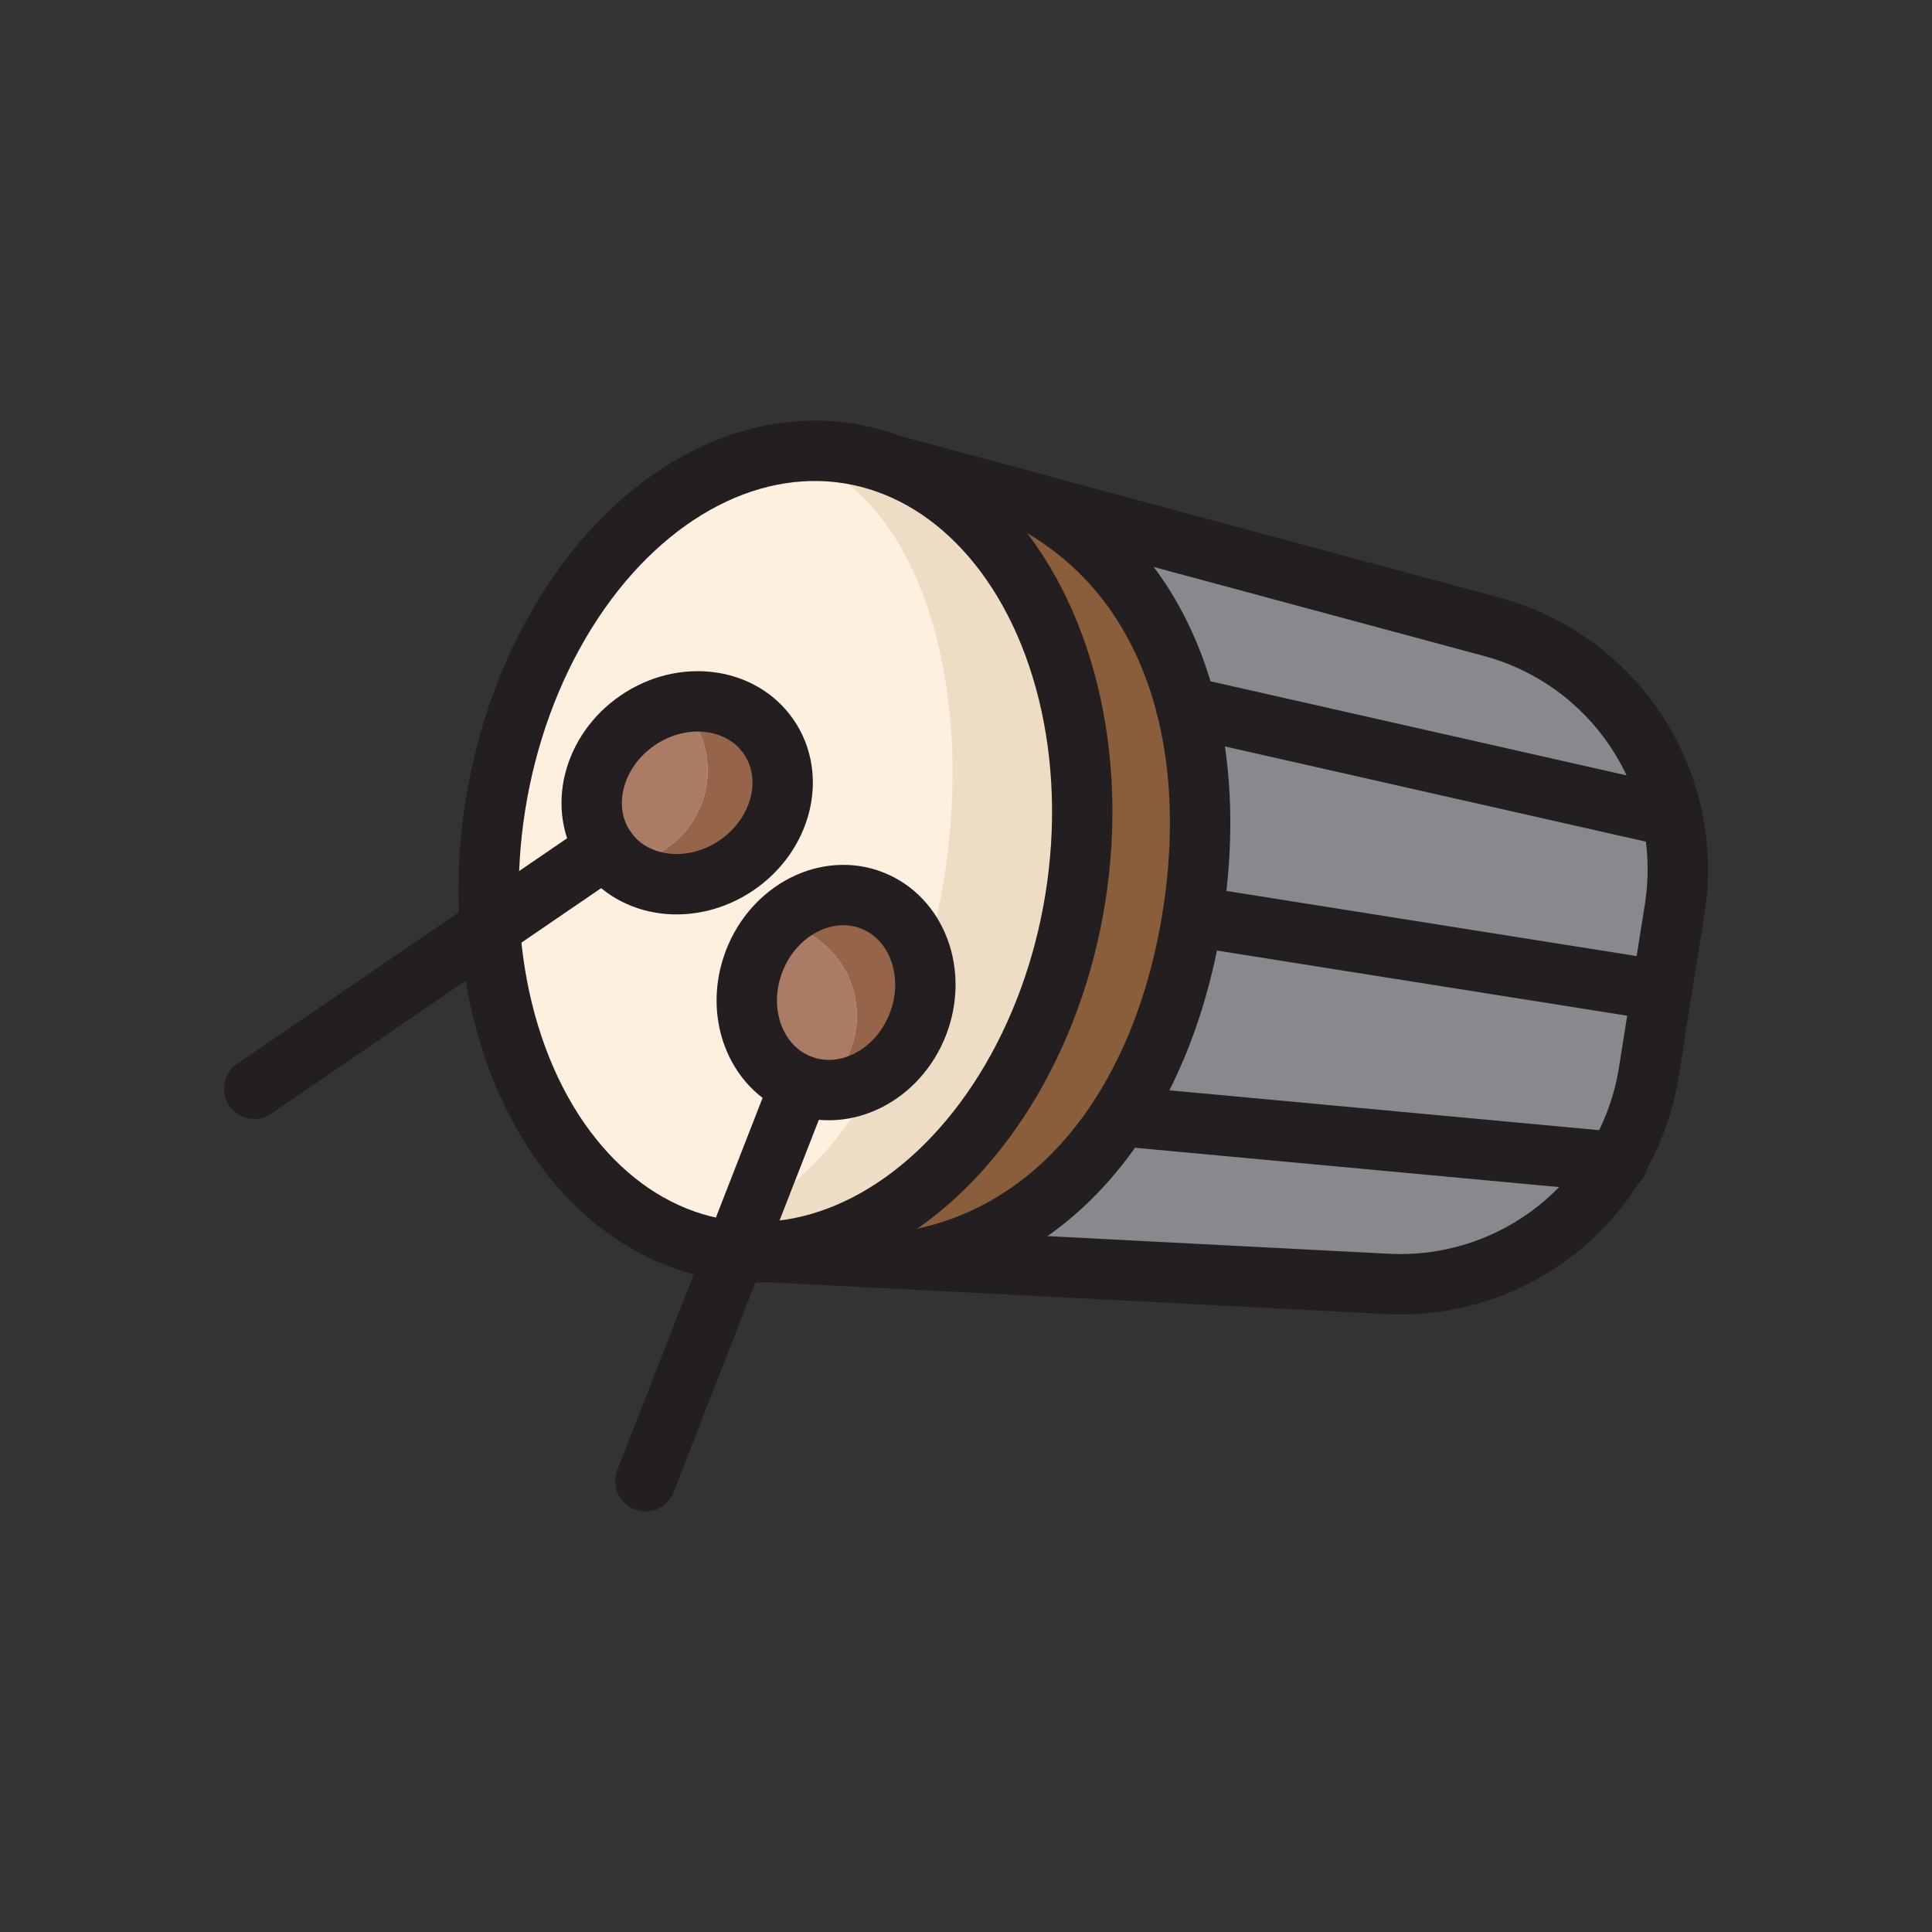 <?xml version="1.0" ?>
<svg height="64" viewBox="0 0 64 64" width="64" xmlns="http://www.w3.org/2000/svg">
  <rect x="0" y="0" width="64" height="64" fill="#333333" stroke="none"/>
  <title/>
  <g>
    <g>
      <path d="M28.111,15.022l-4.186,26.37,22.04,1.139a8.326,8.326,0,0,0,8.652-7.01l.859-5.411a8.327,8.327,0,0,0-6.056-9.345Z" fill="#88898e"/>
      <path d="M28.111,15.022l-4.186,26.37,22.04,1.139a8.326,8.326,0,0,0,8.652-7.01l.859-5.411a8.327,8.327,0,0,0-6.056-9.345Z" fill="none" stroke="#231f20" stroke-linecap="round" stroke-linejoin="round" stroke-width="2"/>
      <path d="M28.059,15.35,23.977,41.063a10.785,10.785,0,0,0,1.069.387l5.339.275c5.015-.986,8.194-5.545,9.119-11.377S38.82,19.2,34.357,16.7L29.2,15.314A11.02,11.02,0,0,0,28.059,15.35Z" fill="#8a5d3b"/>
      <path d="M28.059,15.35,23.977,41.063a10.785,10.785,0,0,0,1.069.387l5.339.275c5.015-.986,8.194-5.545,9.119-11.377S38.82,19.2,34.357,16.7L29.2,15.314A11.02,11.02,0,0,0,28.059,15.35Z" fill="none" stroke="#231f20" stroke-linecap="round" stroke-linejoin="round" stroke-width="2"/>
      <ellipse cx="26.018" cy="28.207" fill="#efdcc5" rx="13.35" ry="9.728" transform="translate(-5.92 49.48) rotate(-80.979)"/>
      <ellipse cx="23.846" cy="27.862" fill="#fdf0df" rx="12.994" ry="7.529" transform="translate(-7.411 47.044) rotate(-80.979)"/>
      <ellipse cx="26.018" cy="28.207" fill="none" rx="13.35" ry="9.728" stroke="#231f20" stroke-linecap="round" stroke-linejoin="round" stroke-width="2" transform="translate(-5.92 49.48) rotate(-80.979)"/>
      <line fill="none" stroke="#231f20" stroke-linecap="round" stroke-linejoin="round" stroke-width="2" x1="39.294" x2="55.394" y1="23.412" y2="27.053"/>
      <line fill="none" stroke="#231f20" stroke-linecap="round" stroke-linejoin="round" stroke-width="2" x1="53.577" x2="37.141" y1="38.498" y2="36.974"/>
      <line fill="none" stroke="#231f20" stroke-linecap="round" stroke-linejoin="round" stroke-width="2" x1="39.504" x2="55.047" y1="30.348" y2="32.816"/>
    </g>
    <g>
      <g>
        <g>
          <path d="M30.4,33.937a3.106,3.106,0,0,0-1.517-4.108,2.908,2.908,0,0,0-3.162.835,2.57,2.57,0,0,1,.864.161,3.109,3.109,0,0,1,1.517,4.109,3.614,3.614,0,0,1-.736,1.16A3.241,3.241,0,0,0,30.4,33.937Z" fill="#966448"/>
          <path d="M26.588,30.825a2.57,2.57,0,0,0-.864-.161,3.585,3.585,0,0,0-.736,1.161,3.108,3.108,0,0,0,1.517,4.108,2.57,2.57,0,0,0,.864.161,3.614,3.614,0,0,0,.736-1.16A3.109,3.109,0,0,0,26.588,30.825Z" fill="#aa7c65"/>
        </g>
        <ellipse cx="27.696" cy="32.881" fill="none" rx="3.276" ry="2.906" stroke="#231f20" stroke-linecap="round" stroke-linejoin="round" stroke-width="2" transform="translate(-13.002 46.733) rotate(-68.69)"/>
      </g>
      <line fill="none" stroke="#231f20" stroke-linecap="round" stroke-linejoin="round" stroke-width="2" x1="26.505" x2="21.381" y1="35.933" y2="49.067"/>
    </g>
    <g>
      <g>
        <g>
          <path d="M24.4,28.661a3.107,3.107,0,0,0,1.065-4.248,2.91,2.91,0,0,0-3.083-1.094,2.561,2.561,0,0,1,.622.62,3.108,3.108,0,0,1-1.064,4.248,3.6,3.6,0,0,1-1.263.544A3.242,3.242,0,0,0,24.4,28.661Z" fill="#966448"/>
          <path d="M23.008,23.939a2.561,2.561,0,0,0-.622-.62,3.59,3.59,0,0,0-1.262.543,3.107,3.107,0,0,0-1.065,4.248,2.583,2.583,0,0,0,.622.621,3.6,3.6,0,0,0,1.263-.544A3.108,3.108,0,0,0,23.008,23.939Z" fill="#aa7c65"/>
        </g>
        <ellipse cx="22.764" cy="26.262" fill="none" rx="3.276" ry="2.906" stroke="#231f20" stroke-linecap="round" stroke-linejoin="round" stroke-width="2" transform="translate(-10.849 17.426) rotate(-34.352)"/></g><line fill="none" stroke="#231f20" stroke-linecap="round" stroke-linejoin="round" stroke-width="2" x1="20.059" x2="8.42" y1="28.11" y2="36.066"/>
      </g>
  </g>
</svg>